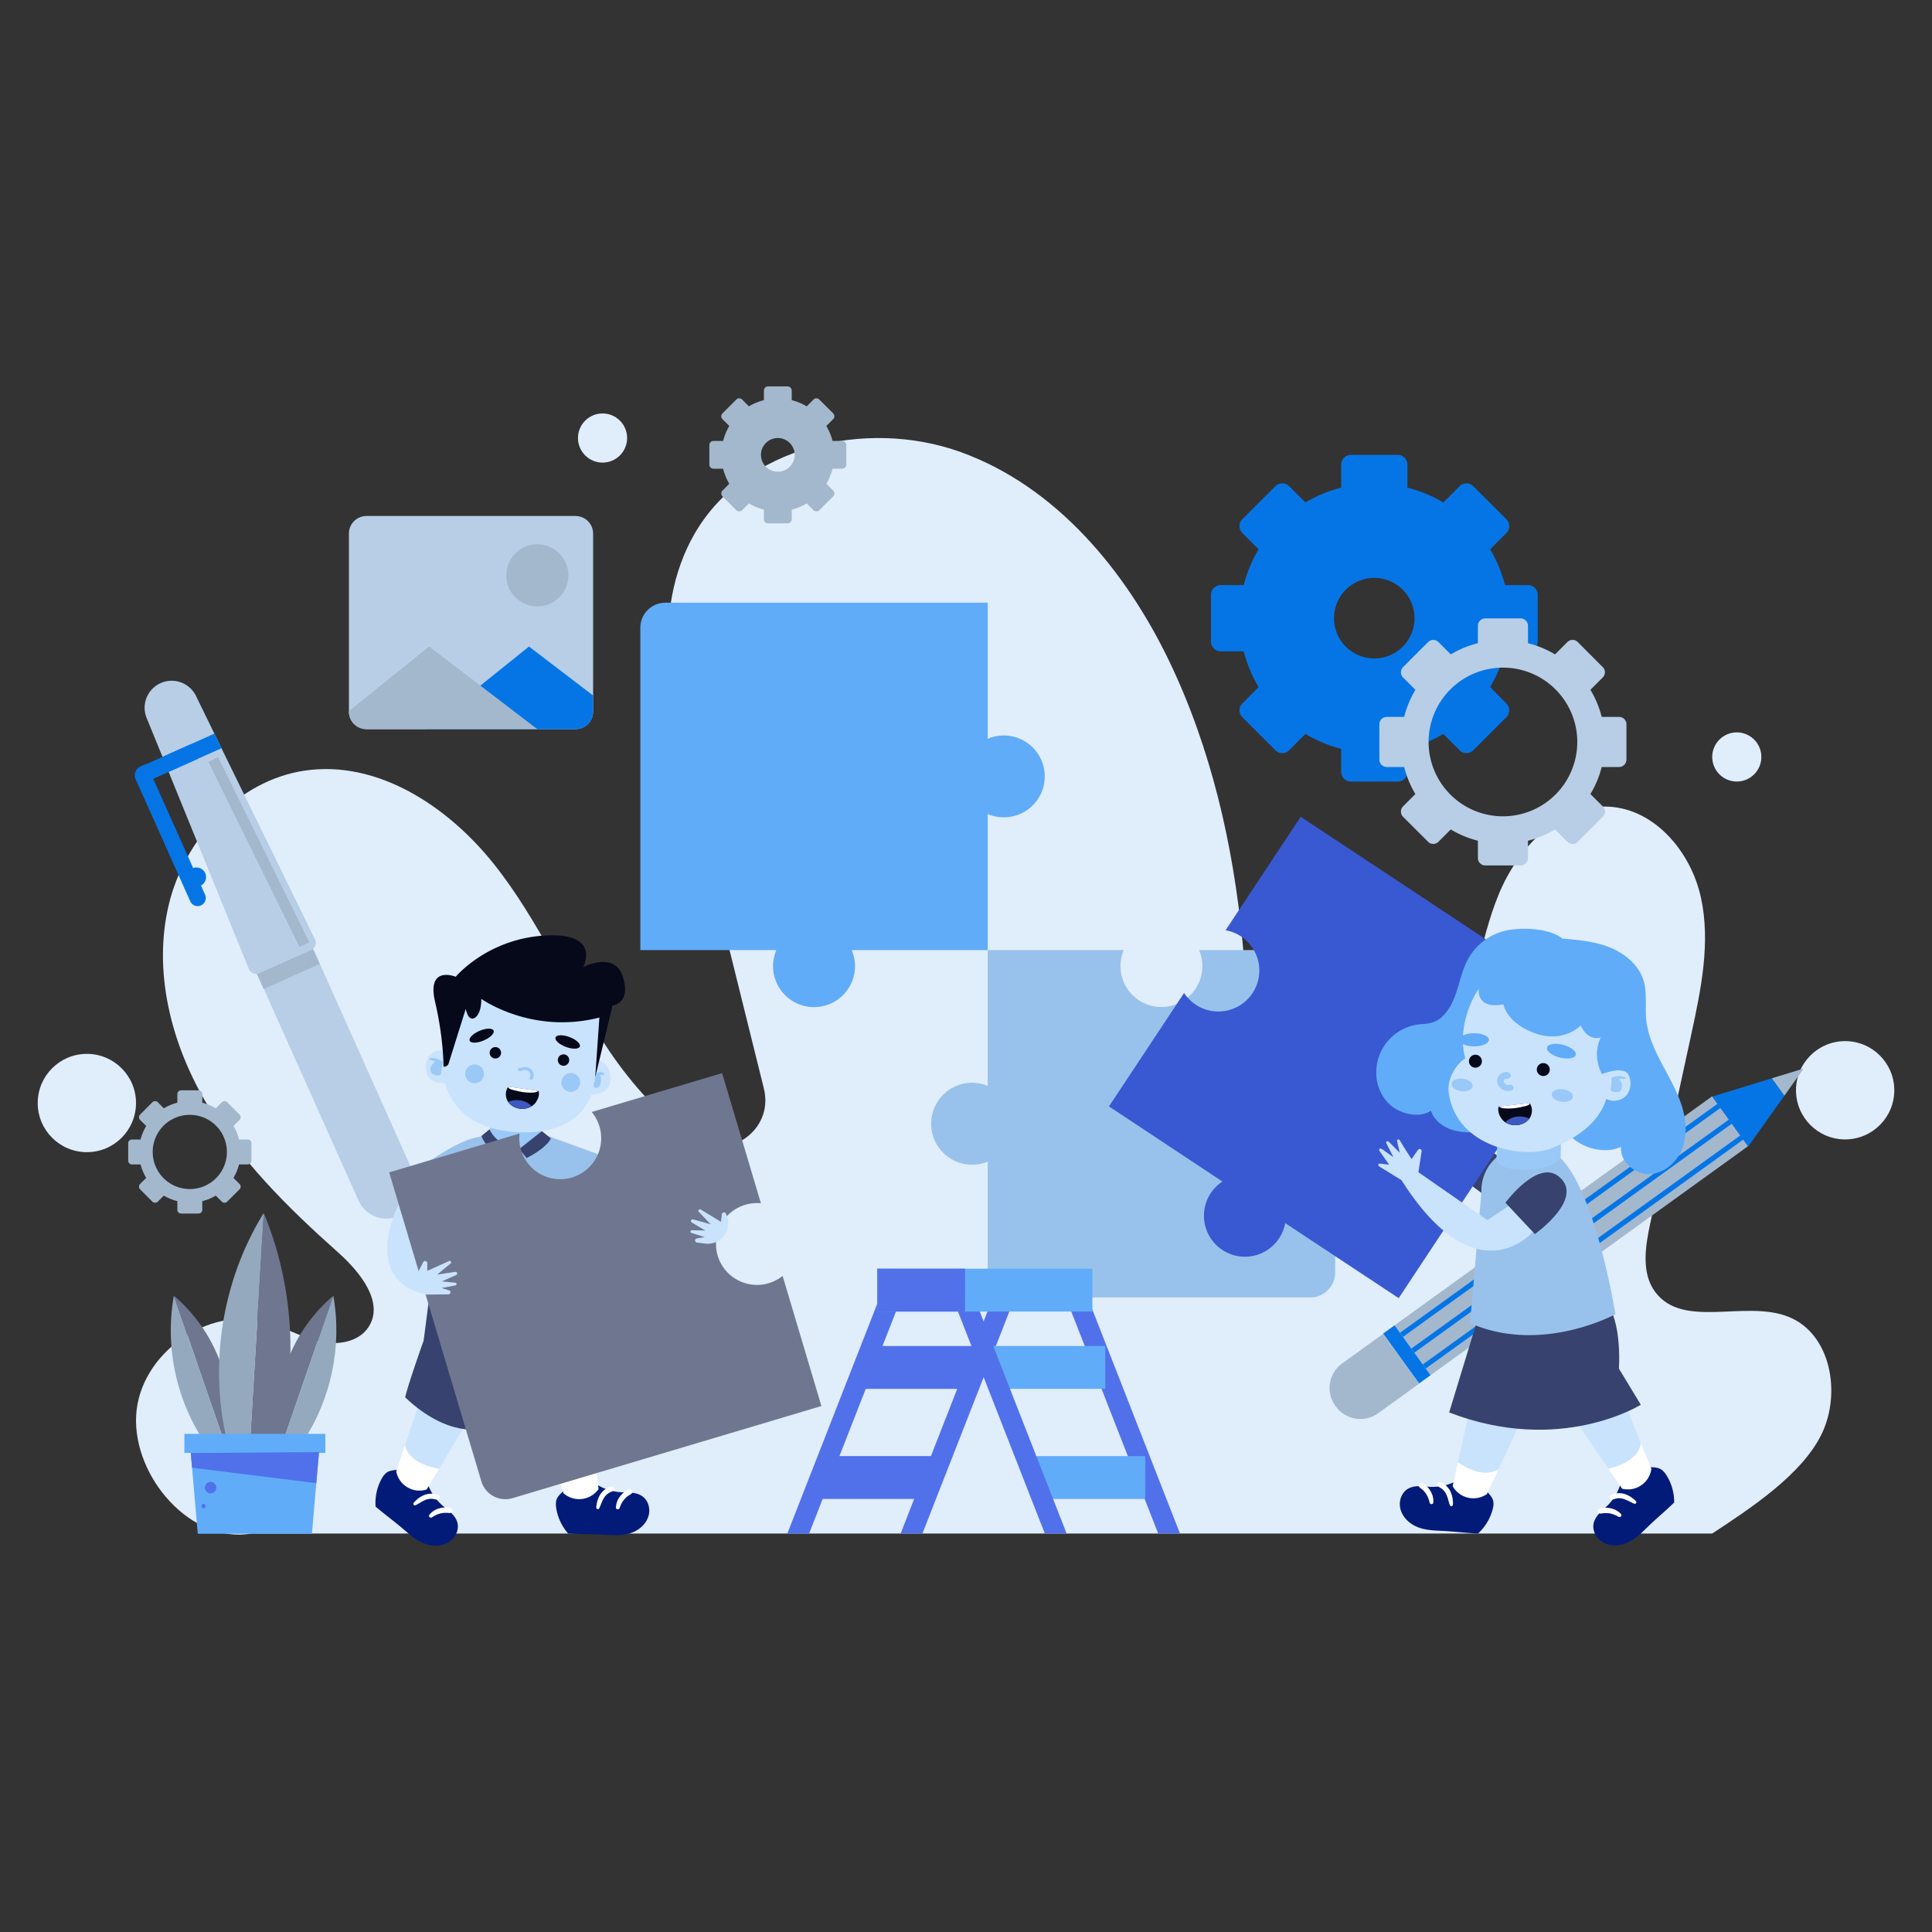 <svg xmlns="http://www.w3.org/2000/svg" data-name="Layer 1" viewBox="0 0 2500 2500" id="TeamBuildingStudy"><rect x="0" y="0" width="2500" height="2500" fill="#333333" stroke="none"/><g fill="#000000" class="color000000 svgShape"><circle cx="2387.6" cy="1410.8" r="63.6" fill="#e0edfa" class="colore0ecfa svgShape"></circle><circle cx="112.4" cy="1427.3" r="63.6" fill="#e0edfa" class="colore0ecfa svgShape"></circle><circle cx="2247.4" cy="979.5" r="31.8" fill="#e0edfa" class="colore0ecfa svgShape"></circle><circle cx="779.7" cy="566.8" r="31.8" fill="#e0edfa" class="colore0ecfa svgShape"></circle><path fill="#e0edfa" d="M2215.6,1984.4H325.5c-78.4,13.7-153.7-73.5-149.3-153s93-142.5,169.4-120.4c22.9,6.6,43.7,19.2,66.9,24.7s51.3,1.5,64.3-18.4c20.9-31.8-10.7-71.2-39.1-96.5C372.2,1562.5,308.9,1499.9,265,1424s-66.9-167.1-46.8-252.5,89.2-161.4,176-174.3c94.2-14,185.3,46.1,244.7,120.6s96.5,164.2,150.1,243c28.8,42.3,64.6,82.6,106.4,111.9,45.6,32.1,106.5-9.8,93.1-63.9L895.1,1032c-28-113.1-54.5-239.3,3.2-340.5C963.1,578,1120.2,540.6,1243.2,585s213.3,153,269.9,270.8c54.2,113,82.6,237.1,94.6,361.8,4.5,47.1,7,95.3,24.4,139.2s53.3,84.1,100,91.6c64.5,10.4,123.1-44,149.7-103.6s32.7-126.8,57.4-187.2,78.7-117.9,143.9-113.7c59.4,3.9,105.2,59.3,117.9,117.5s.2,118.5-12.4,176.7q-26.5,122.1-53,244.1c-6.5,30.3-12.2,64.9,6.3,89.7,36.3,48.3,116.1,9.7,172.3,32,54.6,21.6,68.6,97.8,43.4,150.9S2264.6,1952.1,2215.6,1984.4Z" class="colore0ecfa svgShape"></path><path fill="#b7cee6" d="M400.6,1217.5,536.4,1521a39.7,39.7,0,0,1-72.5,32.4L328.1,1249.9Z" class="colorb7d0e6 svgShape"></path><rect width="79.4" height="32.5" x="331.3" y="1232.3" fill="#a3b8cd" transform="rotate(-24.1 371.31 1249.149)" class="colora3bacd svgShape"></rect><path fill="#0575e6" d="M247.3,1121.2h6.8a12.4,12.4,0,0,1,12.4,12.4v0a12.4,12.4,0,0,1-12.4,12.4h-6.8a0,0,0,0,1,0,0v-24.8a0,0,0,0,1,0,0Z" transform="rotate(-24.1 257.287 1133.95)" class="color7a8b9a svgShape"></path><path fill="#b7cee6" d="M402.6,1229.3l-67,30a10.1,10.1,0,0,1-13.5-5.4L218.2,998.8l-7.9-19.4-20.1-49.2a35,35,0,0,1,63.9-28.6l23.3,47.7,9.2,18.9,121,247.4A10.2,10.2,0,0,1,402.6,1229.3Z" class="colorb7d0e6 svgShape"></path><polygon fill="#0575e6" points="286.6 968.2 218.2 998.8 210.3 979.4 277.4 949.3 286.6 968.2" class="color7a8b9a svgShape"></polygon><rect width="70.6" height="20.97" x="184.1" y="976.3" fill="#0575e6" transform="rotate(-24.1 219.536 987.279)" class="color7a8b9a svgShape"></rect><path fill="#0575e6" d="M122.1,1071.8H307.7a10.5,10.5,0,0,1,10.5,10.5v0a10.5,10.5,0,0,1-10.5,10.5H134.6a12.4,12.4,0,0,1-12.4-12.4v-8.5a0,0,0,0,1,0,0Z" transform="rotate(65.9 220.249 1082.108)" class="color7a8b9a svgShape"></path><rect width="14" height="267.11" x="327.8" y="969.1" fill="#a3b8cd" transform="rotate(-26.2 334.64 1102.322)" class="colora3bacd svgShape"></rect><path fill="#a3b8cd" d="M1836.2,1790.6l-53,38.2a39.2,39.2,0,0,1-54.6-8.8l-.8-1.1a39.2,39.2,0,0,1,8.9-54.6l53-38.2Z" class="colora3bacd svgShape"></path><rect width="506.8" height="79.58" x="1779.9" y="1559.7" fill="#a3b8cd" transform="rotate(-35.8 2032.567 1599.134)" class="colora3bacd svgShape"></rect><polygon fill="#0575e6" points="2262.1 1483.6 2215.6 1419 2292.8 1395.3 2309 1417.8 2262.1 1483.6" class="color7a8b9a svgShape"></polygon><polygon fill="#a3b8cd" points="2309 1417.8 2292.8 1395.3 2333.9 1382.7 2309 1417.8" class="colora3bacd svgShape"></polygon><rect width="18.3" height="79.58" x="1811.2" y="1713.2" fill="#0575e6" transform="rotate(-35.8 1819.73 1752.628)" class="color7a8b9a svgShape"></rect><rect width="6.6" height="506.78" x="2015.3" y="1325.6" fill="#0575e6" transform="rotate(54.2 2018.753 1579.447)" class="color7a8b9a svgShape"></rect><rect width="6.6" height="506.78" x="2030" y="1346.1" fill="#0575e6" transform="rotate(54.2 2033.523 1599.877)" class="color7a8b9a svgShape"></rect><rect width="6.6" height="506.78" x="2044.8" y="1366.5" fill="#0575e6" transform="rotate(54.2 2048.195 1620.357)" class="color7a8b9a svgShape"></rect><path fill="#0575e6" d="M1977.1,757.1h-29.7a173.5,173.5,0,0,0-19.2-46.3l21-21a12.9,12.9,0,0,0,0-18l-42.7-42.6a12.6,12.6,0,0,0-17.9,0l-21,21a175.5,175.5,0,0,0-46.4-19.2V601.3a12.6,12.6,0,0,0-12.6-12.7h-60.4a12.7,12.7,0,0,0-12.7,12.7V631a174.8,174.8,0,0,0-46.3,19.2l-21-21a12.6,12.6,0,0,0-17.9,0l-42.7,42.6a12.7,12.7,0,0,0,0,18l21,21a173.5,173.5,0,0,0-19.2,46.3h-29.7a12.7,12.7,0,0,0-12.7,12.7v60.3a12.7,12.7,0,0,0,12.7,12.7h29.7a173.5,173.5,0,0,0,19.2,46.3l-21,21.1a12.6,12.6,0,0,0,0,17.9l42.7,42.7a12.7,12.7,0,0,0,17.9,0l21-21.1a175.1,175.1,0,0,0,46.3,19.3v29.7a12.6,12.6,0,0,0,12.7,12.6h60.4a12.5,12.5,0,0,0,12.6-12.6V969a175.7,175.7,0,0,0,46.4-19.3l21,21.1a12.7,12.7,0,0,0,17.9,0l42.7-42.7a12.7,12.7,0,0,0,0-17.9l-21-21.1a173.5,173.5,0,0,0,19.2-46.3h29.7a12.7,12.7,0,0,0,12.7-12.7V769.8A12.7,12.7,0,0,0,1977.1,757.1ZM1778.4,852a52.1,52.1,0,1,1,52-52A52,52,0,0,1,1778.4,852Z" class="color7a8b9a svgShape"></path><path fill="#a3b8cd" d="M1089.8,570.6h-12.5a73.5,73.5,0,0,0-8-19.4l8.8-8.8a5.3,5.3,0,0,0,0-7.5L1060.2,517a5.3,5.3,0,0,0-7.5,0l-8.8,8.8a73.5,73.5,0,0,0-19.4-8V505.3a5.4,5.4,0,0,0-5.4-5.3H993.9a5.4,5.4,0,0,0-5.4,5.3v12.5a73.5,73.5,0,0,0-19.4,8l-8.8-8.8a5.3,5.3,0,0,0-7.5,0l-17.9,17.9a5.3,5.3,0,0,0,0,7.5l8.8,8.8a73.5,73.5,0,0,0-8,19.4H923.2a5.3,5.3,0,0,0-5.3,5.3v25.3a5.3,5.3,0,0,0,5.3,5.3h12.5a72.8,72.8,0,0,0,8,19.5l-8.8,8.8a5.3,5.3,0,0,0,0,7.5l17.9,17.9a5.4,5.4,0,0,0,7.5,0l8.8-8.8a73.5,73.5,0,0,0,19.4,8v12.5a5.4,5.4,0,0,0,5.4,5.3h25.2a5.4,5.4,0,0,0,5.4-5.3V659.4a73.5,73.5,0,0,0,19.4-8l8.8,8.8a5.4,5.4,0,0,0,7.5,0l17.9-17.9a5.3,5.3,0,0,0,0-7.5l-8.8-8.8a72.8,72.8,0,0,0,8-19.5h12.5a5.3,5.3,0,0,0,5.3-5.3V575.9A5.3,5.3,0,0,0,1089.8,570.6Zm-83.3,39.8a21.8,21.8,0,1,1,21.8-21.8A21.9,21.9,0,0,1,1006.5,610.4Z" class="colora3bacd svgShape"></path><path fill="#b7cee6" d="M2095.1,927.7h-22.5a130.9,130.9,0,0,0-14.6-35.1l15.9-15.9a9.4,9.4,0,0,0,0-13.5l-32.2-32.3a9.5,9.5,0,0,0-13.6,0l-15.9,15.9a126.9,126.9,0,0,0-35-14.5V809.8a9.6,9.6,0,0,0-9.6-9.6H1922a9.6,9.6,0,0,0-9.6,9.6v22.5a127.5,127.5,0,0,0-35.1,14.5l-15.9-15.9a9.4,9.4,0,0,0-13.5,0l-32.3,32.3a9.6,9.6,0,0,0,0,13.5l15.9,15.9a130.7,130.7,0,0,0-14.5,35.1h-22.5a9.5,9.5,0,0,0-9.6,9.5v45.7a9.6,9.6,0,0,0,9.6,9.6H1817a130,130,0,0,0,14.5,35l-15.9,15.9a9.7,9.7,0,0,0,0,13.6l32.3,32.2a9.4,9.4,0,0,0,13.5,0l15.9-15.9a130.9,130.9,0,0,0,35.1,14.6v22.4a9.6,9.6,0,0,0,9.6,9.6h45.6a9.6,9.6,0,0,0,9.6-9.6v-22.4a130.2,130.2,0,0,0,35-14.6l15.9,15.9a9.5,9.5,0,0,0,13.6,0l32.2-32.2a9.5,9.5,0,0,0,0-13.6l-15.9-15.9a130.2,130.2,0,0,0,14.6-35h22.5a9.6,9.6,0,0,0,9.5-9.6V937.2A9.5,9.5,0,0,0,2095.1,927.7Zm-150.3,128.6a96.2,96.2,0,1,1,96.2-96.2A96.2,96.2,0,0,1,1944.8,1056.3Z" class="colorb7d0e6 svgShape"></path><path fill="#a3b8cd" d="M320.5,1474.5H309.3a65.8,65.8,0,0,0-7.2-17.5l7.9-7.9a4.8,4.8,0,0,0,0-6.8l-16.1-16.1a5,5,0,0,0-6.8,0l-7.9,8a62.3,62.3,0,0,0-17.4-7.3v-11.2a4.9,4.9,0,0,0-4.8-4.8H234.2a4.8,4.8,0,0,0-4.7,4.8v11.2a62.9,62.9,0,0,0-17.5,7.3l-7.9-8a5,5,0,0,0-6.8,0l-16.1,16.1a5,5,0,0,0,0,6.8l8,7.9a66.1,66.1,0,0,0-7.3,17.5H170.7a4.8,4.8,0,0,0-4.8,4.7V1502a4.9,4.9,0,0,0,4.8,4.8h11.2a66.8,66.8,0,0,0,7.3,17.4l-8,7.9a5,5,0,0,0,0,6.8l16.1,16.1a5,5,0,0,0,6.8,0l7.9-7.9a65.8,65.8,0,0,0,17.5,7.2v11.2a4.8,4.8,0,0,0,4.7,4.8H257a4.9,4.9,0,0,0,4.8-4.8v-11.2a65.2,65.2,0,0,0,17.4-7.2l7.9,7.9a5,5,0,0,0,6.8,0l16.1-16.1a4.8,4.8,0,0,0,0-6.8l-7.9-7.9a66.6,66.6,0,0,0,7.2-17.4h11.2a4.9,4.9,0,0,0,4.8-4.8v-22.8A4.8,4.8,0,0,0,320.5,1474.5Zm-74.9,64.1a48,48,0,1,1,48-48A47.9,47.9,0,0,1,245.6,1538.6Z" class="colora3bacd svgShape"></path><path fill="#98c2ec" d="M1727.7,1229.4v417.2a32.3,32.3,0,0,1-32.4,32.3H1278.1V1503.2a50.9,50.9,0,0,1-20,3.9,53,53,0,1,1,20-102V1229.4h176a53,53,0,1,0,101.8,20.8,51.6,51.6,0,0,0-4.3-20.8Z" class="color98a1ec svgShape"></path><path fill="#60acf9" d="M1351.9,1004.7a52.9,52.9,0,0,1-53,52.9,53.7,53.7,0,0,1-20.8-4.2v176h-176a53,53,0,1,1-97.5,0h-176V812.3A32.4,32.4,0,0,1,861,779.9h417.1V956a52,52,0,0,1,20.8-4.3A53,53,0,0,1,1351.9,1004.7Z" class="colorf9b760 svgShape"></path><path fill="#b7cee6" d="M767.5,690.4V920.8a22.8,22.8,0,0,1-22.8,22.7H474.2a22.7,22.7,0,0,1-22.7-22.7V690.4a22.7,22.7,0,0,1,22.7-22.7H744.7A22.8,22.8,0,0,1,767.5,690.4Z" class="colorb7d0e6 svgShape"></path><path fill="#0575e6" d="M767.5,900v20.8a22.8,22.8,0,0,1-22.8,22.7h-193l69.9-56.3,62.9-50.6Z" class="color7a8b9a svgShape"></path><path fill="#a3b8cd" d="M695.3,943.5H474.2a22.7,22.7,0,0,1-22.7-22.7v-.6l103.8-83.6,66.3,50.6Z" class="colora3bacd svgShape"></path><circle cx="695.3" cy="744.5" r="40.2" fill="#a3b8cd" class="colora3bacd svgShape"></circle><path fill="#c9e3fd" d="M515.9 1558.3s-50.6 97.7 35.8 116.9zM628.6 1799l-60.5 101.6c-43.2-7.7-43.9-30.6-43.9-30.6L559 1765.5C590.5 1767.4 628.6 1799 628.6 1799z" class="colorfdd2c9 svgShape"></path><path fill="#021b79" d="M504.1,1903.6c-5,1.6-8.3,6.2-10.7,10.7a65.4,65.4,0,0,0-7.4,35.2c11.9,10.2,25,19.7,36.8,29.9,8.3,7.2,16.9,14.6,27.4,18.3s21.9,3.2,30.8-2.4,13.9-17.1,10.3-26.8-12.5-14.7-19.8-21.3a68.3,68.3,0,0,1-15.4-20.8c-2.5-5.2-4.4-11-8.3-15.3s-12.3-8-19.6-8.6S511,1901.4,504.1,1903.6Z" class="color1a294a svgShape"></path><path fill="#ffffff" d="M568.1 1900.6l-16 26.8a30.6 30.6 0 01-38.6-20.3l-.8-2.6 11.5-34.5S524.9 1892.9 568.1 1900.6zM568.1 1935.5c-5.1-3.8-13.3-3.1-19-1a34.8 34.8 0 00-7.7 4.4c-1.2.8-2.1 1.9-3.3 2.8a14.7 14.7 0 00-3.1 3.5c-.6 1.3.7 3.1 2.1 2.7a9.5 9.5 0 003.5-1.7l3.4-1.9a42.7 42.7 0 016.7-3.5 21.9 21.9 0 017.2-1.4c2.7 0 5.3.9 8 1.2a2.8 2.8 0 002.7-1 4.2 4.2 0 00.6-1.4A2.8 2.8 0 00568.1 1935.5zM584.5 1952.3c-1.9-1.9-6-1.7-8.5-1.7a34.3 34.3 0 00-7.7 1.2 24.8 24.8 0 00-12.6 8.2c-1.8 2.2 1.1 4.9 3.3 3.4a34.2 34.2 0 0111.2-5.1 28.1 28.1 0 016.5-.7h2.6c1.6.2 3 .5 4.5-.1a3.3 3.3 0 001.9-2.4A3.5 3.5 0 00584.5 1952.3z" class="colorffffff svgShape"></path><path fill="#c9e3fd" d="M757.7,1778.3,771,1895.8c-39,20-53.5,2.3-53.5,2.3L682,1793.7C708.3,1776.3,757.7,1778.3,757.7,1778.3Z" class="colorfdd2c9 svgShape"></path><path fill="#021b79" d="M721.9,1937c-3,4.3-2.9,9.9-2.1,15a65.6,65.6,0,0,0,15.4,32.4c15.7,1,31.8.6,47.5,1.6,10.9.7,22.2,1.3,32.8-2s19.4-10.7,23.1-20.6.7-22-8-27.6-18.8-4.1-28.7-5a66.3,66.3,0,0,1-24.8-7.1c-5.2-2.7-10.1-6.1-16-7.2s-14.6,1.1-20.7,5S726.1,1931,721.9,1937Z" class="color1a294a svgShape"></path><path fill="#ffffff" d="M771,1895.8l3.5,31.1a30.7,30.7,0,0,1-43,7.2l-2.2-1.6-11.8-34.4S732,1915.8,771,1895.8Z" class="colorffffff svgShape"></path><path fill="#37436e" d="M664.6,1687.7l-107.3-23.3-9.1,70.2s-21.5,60.6-23.9,73.6c55.6,52.7,98.6,40.6,98.6,40.6l35.5-85.9,12.3,89s57,9.5,101.8-12l-21.7-156.5Z" class="color373f6e svgShape"></path><path fill="#98c2ec" d="M709,1470l81,29.4-3.2,32.9-36,6.3c-.1,21.9-2.1,102,0,144.8-79.7,18.9-115.7,10.8-193.5-19,6.6-39.6,16.3-83.1,22.9-122.7l-17.7,18.5L523,1527s51.2-42.5,87.7-53.8C632.7,1466.3,690.2,1467.8,709,1470Z" class="color98a1ec svgShape"></path><path fill="#ffffff" d="M792.1 1923.6c-6.3.1-12.4 5.6-15.7 10.7a39.7 39.7 0 00-3.5 8.2c-.4 1.4-.5 2.8-.8 4.2a10.8 10.8 0 00-.4 4.7 2 2 0 003.3.9 11.4 11.4 0 001.7-3.5c.4-1.3 1.1-2.4 1.5-3.6a38.9 38.9 0 013.3-6.8 19.8 19.8 0 014.9-5.5c2.2-1.7 4.8-2.5 7.1-3.9a3 3 0 001.5-2.4 6.6 6.6 0 00-.4-1.5A2.8 2.8 0 00792.1 1923.6zM815.4 1927.1c-2.8-.4-5.8 2.2-7.8 3.8a28.7 28.7 0 00-5.4 5.6 25.1 25.1 0 00-5.2 14.1c0 2.9 3.9 3.2 4.8.7a32 32 0 015.8-10.8 28.5 28.5 0 014.7-4.5l.2-.2.8-.5 1.2-.8a8.5 8.5 0 003.5-2.7 3.1 3.1 0 000-3.1A3 3 0 00815.4 1927.1z" class="colorffffff svgShape"></path><ellipse cx="673.2" cy="1503.7" fill="#37436e" rx="3.1" ry="4.3" transform="rotate(-7.1 670.01 1497.86)" class="color373f6e svgShape"></ellipse><ellipse cx="675.8" cy="1525.7" fill="#37436e" rx="3.1" ry="4.3" transform="rotate(-7.1 672.74 1519.065)" class="color373f6e svgShape"></ellipse><path fill="#9ac9f8" d="M634.2,1453.6l-.7,24.7s38.1,18.6,68.4.6l-1.2-25.7Z" class="colorf8a19a svgShape"></path><path fill="#c9e3fd" d="M765.5 1416.5s27.8.4 24.2-24.4-23-18.9-23-18.9zM577.9 1401.4s-27.6 3.8-26.9-21.3 24.8-20.7 24.8-20.7z" class="colorfdd2c9 svgShape"></path><path fill="#c9e3fd" d="M572.5,1377.2s-4.9,82.3,96.6,87.8,101.4-72.1,101.4-72.1l8.7-87.4-159.7-30.3-28.1,14.7Z" class="colorfdd2c9 svgShape"></path><circle cx="641" cy="1362.3" r="7.4" fill="#05091a" class="color091a05 svgShape"></circle><circle cx="729.2" cy="1371.7" r="7.4" fill="#05091a" class="color091a05 svgShape"></circle><ellipse cx="623.6" cy="1339.8" fill="#05091a" rx="16.8" ry="6.8" transform="rotate(-23 624.231 1340.88)" class="color091a05 svgShape"></ellipse><ellipse cx="734.4" cy="1347.2" fill="#05091a" rx="6.8" ry="16.8" transform="rotate(-69.5 735.287 1347.626)" class="color091a05 svgShape"></ellipse><path fill="#9ac9f8" d="M686.6,1383.1c-4.4-3.4-10.2-2.4-15.1-.9a1.9,1.9,0,0,0-1.2,2.6,2.4,2.4,0,0,0,2.9,1.2c3.3-1.1,7.5-2.1,10.4,0a6.5,6.5,0,0,1,1.7,8.4c-.6,1,.2,2.2,1.1,2.7a2.5,2.5,0,0,0,3-1A10.3,10.3,0,0,0,686.6,1383.1Z" class="colorf8a19a svgShape"></path><path fill="#05091a" d="M691.6,1428.6a27.9,27.9,0,0,1-3.8,3,24.4,24.4,0,0,1-11.8,3.3c-7.1,0-14.3-3.1-18.3-8.9h-.1c-3.8-5.6-4.2-13.9-.1-19.3a.9.9,0,0,1,.3-.5l11.3,1.6,17.1,2.4,10.4,1.5h.3C698.7,1417.1,695.5,1424.4,691.6,1428.6Z" class="color091a05 svgShape"></path><path fill="#3d58bf" d="M687.8,1431.6a24.4,24.4,0,0,1-11.8,3.3c-7.1,0-14.3-3.1-18.3-8.9h-.1c1.9-1.4,5.6-1.9,7.6-2.2a29,29,0,0,1,9.3.3,27.7,27.7,0,0,1,9.7,4A11.3,11.3,0,0,1,687.8,1431.6Z" class="colorbf473d svgShape"></path><path fill="#ffffff" d="M696.6,1411.6c-2.3,1.9-5.5,2.2-8.5,2.3a85.3,85.3,0,0,1-11.2-.7,89,89,0,0,1-10-2.1c-2.4-.6-7.3-1.4-8.9-3.5a1.6,1.6,0,0,1-.5-1,.9.9,0,0,1,.3-.5l11.3,1.6,17.1,2.4Z" class="colorffffff svgShape"></path><circle cx="614.1" cy="1389.6" r="12.2" fill="#9ac9f8" class="colorf8a19a svgShape"></circle><circle cx="738.6" cy="1400.7" r="12.2" fill="#9ac9f8" class="colorf8a19a svgShape"></circle><path fill="#9ac9f8" d="M570.8 1388.2a45.6 45.6 0 012.7-13.6 22.7 22.7 0 00-15.9-5.6 2.6 2.6 0 00-1.7.5 1 1 0 00-.3 1.5 2 2 0 00.8.4l7 2a19.5 19.5 0 00-5.4 6.4c-1.2 2.8-1.6 6.3.4 8.6s3.3 2.2 5.3 2.7a8.8 8.8 0 004.8.3A2.9 2.9 0 00570.8 1388.2zM768.3 1403.1a72.5 72.5 0 002.6-13.6c3.5-2.6 7.1-2.9 10.2-1.2a1.3 1.3 0 01.7.9 1.6 1.6 0 01-.3 1.6h-4.9a20.1 20.1 0 011 7.5c-.1 2.9-1 6.4-2.7 8a4.8 4.8 0 01-3.6 1.2 3.8 3.8 0 01-2.7-1C767.8 1405.9 767.8 1404.6 768.3 1403.1z" class="colorf8a19a svgShape"></path><path fill="#05091a" d="M573.9,1380.2h.1a5.9,5.9,0,0,0,6.5-4l22.2-70.8s3,17.3,11.9,11.5,8.2-24.4,8.2-24.4,65.1,46.7,152.8,24.2l-5.4,77.4,22.4-93s24.2-2.2,13.5-36.8-51.6-12.7-51.6-12.7,24.7-45.4-49.7-41-115.1,53.3-115.1,53.3-37.9-15.5-26.7,32.5S573.9,1380.2,573.9,1380.2Z" class="color091a05 svgShape"></path><path fill="#37436e" d="M622.9 1470l10.6-8.7s7.4 20.9 38.4 25.5l-10.8 11.7S633.3 1495.6 622.9 1470zM701.2 1463.7l-29.3 23.1 9.6 11.7s24.8-12 31.4-25.4z" class="color373f6e svgShape"></path><path fill="#6f768f" d="M928.7,1624.9a53.1,53.1,0,0,0,65.9,35.6,54,54,0,0,0,18.1-9.5l50.2,168.4L663.2,1938.6a32.4,32.4,0,0,1-40.3-21.7L503.6,1517.1l168.7-50.3a53,53,0,1,0,103.4-9.2,54.4,54.4,0,0,0-10-18.7l168.7-50.3L984.6,1557a54.5,54.5,0,0,0-20.3,2A53,53,0,0,0,928.7,1624.9Z" class="color878f6f svgShape"></path><path fill="#c9e3fd" d="M540.9 1646.3l6.6-12.8a2.8 2.8 0 015.4 1.1v9.9l27.9-12.6a1.9 1.9 0 012.1 3.2l-17.2 14.2 23.6-3.6a2.2 2.2 0 011.2 4.1l-18.9 8.3 17.3 1.7a1.8 1.8 0 01.1 3.6l-17.7 3.3 9.6 2.9a2.7 2.7 0 01-.8 5.3l-29.7.3zM939.9 1594.3a26.5 26.5 0 00.8-20.5l-1.2-3.1a2.8 2.8 0 00-5.4.5l-1.2 9.8-26.3-15.9a1.9 1.9 0 00-2.4 2.9l15.4 16.2-23-6.4a2.2 2.2 0 00-1.7 3.9l17.8 10.6-17.4-.4a1.8 1.8 0 00-.6 3.5l17.3 5.4-9.9 1.7a2.7 2.7 0 00.1 5.4l10.3 1.3a26.5 26.5 0 0027.4-14.9z" class="colorfdd2c9 svgShape"></path><polygon fill="#37436e" points="1942.9 1498.7 1925.6 1487.3 1901 1531.8 1925.8 1550.2 1942.9 1498.7" class="color373f6e svgShape"></polygon><path fill="#3959d3" d="M1809.9,1679.8l-146.8-97.1a54.3,54.3,0,0,1-7.9,19.6,53,53,0,1,1-73.4-73.4L1435,1431.7l97.2-146.8a53,53,0,1,0,53.7-81.2l97.2-146.8,347.8,230.2a32.5,32.5,0,0,1,9.2,44.9Z" class="colord35d39 svgShape"></path><path fill="#60acf9" d="M2021.9,1214.5c21,1.8,42.3,3.7,61.8,11.7s37.2,22.9,43.2,43c4.6,15.8,1.7,32.8,3.2,49.2,1.8,19.4,9.8,37.8,18.8,55.1s19.1,34.2,25.7,52.6,9.3,38.9,3.2,57.4-22.6,34.4-42.1,35.7-39.5-15.5-38.1-35c-3.8.9-7.9,3-11.8,3.5a64.9,64.9,0,0,1-40.7-7.9,64.2,64.2,0,0,1-27.4-31c-34.1,7.8-66.7,14.3-101.6,16-12.6.7-25.5.9-37.5-3s-23.2-12.5-26.9-24.6c-13.8,9.3-35.3,5.2-48.9-4.4s-21.4-26.2-21.9-42.9a62.7,62.7,0,0,1,59.2-64.7c12.9-.8,21.2-3.6,29.7-13.4s13.2-22.3,16.9-34.7,6.9-25.2,13.2-36.5a74.8,74.8,0,0,1,50-36.7C1970.8,1199.7,2005.2,1201.3,2021.9,1214.5Z" class="colorf9b760 svgShape"></path><path fill="#c9e3fd" d="M2014.5,1803.1l66.9,97.5c42.6-10.4,41.8-33.3,41.8-33.3l-41.4-102.1C2050.5,1769.2,2014.5,1803.1,2014.5,1803.1Z" class="colorfdd2c9 svgShape"></path><path fill="#021b79" d="M2145.4,1899.6c5.1,1.3,8.7,5.6,11.4,10a65.6,65.6,0,0,1,9.6,34.6c-11.2,11-23.7,21.2-34.9,32.2-7.8,7.7-15.9,15.6-26.1,20s-21.7,4.6-30.9-.5-14.9-16.1-12-26,11.5-15.5,18.4-22.5a67.1,67.1,0,0,0,14.1-21.7c2.2-5.5,3.6-11.3,7.3-15.9s11.8-8.7,19-9.8S2138.4,1897.8,2145.4,1899.6Z" class="color1a294a svgShape"></path><path fill="#ffffff" d="M2081.4 1900.6l17.6 25.8a30.7 30.7 0 0037.3-22.7l.6-2.7-13.7-33.7S2124 1890.2 2081.4 1900.6zM2083.6 1935.5c4.9-4.1 13-4 18.8-2.2a34.5 34.5 0 018 3.8c1.3.8 2.3 1.8 3.5 2.7a12.6 12.6 0 013.3 3.2 2 2 0 01-1.9 2.9 10.2 10.2 0 01-3.6-1.5 135.8 135.8 0 00-10.4-4.7 22.6 22.6 0 00-7.3-1c-2.7.2-5.2 1.3-7.9 1.8a3.2 3.2 0 01-2.7-.9 3.1 3.1 0 01-.7-1.4A2.6 2.6 0 012083.6 1935.5zM2068.3 1953.3c1.8-2.1 5.8-2.1 8.3-2.2a25.5 25.5 0 017.8.7 24.5 24.5 0 0113.1 7.3c1.9 2.1-.8 4.9-3.1 3.6a36.9 36.9 0 00-11.5-4.4 35 35 0 00-6.5-.3h-1.1l-1.5.2a8.6 8.6 0 01-4.5.1 3 3 0 01-2-2.3A3.2 3.2 0 012068.3 1953.3z" class="colorffffff svgShape"></path><path fill="#c9e3fd" d="M1912.3,1777.1l-25.8,115.4c36.6,24.1,52.9,8,52.9,8l46.5-99.9C1961.7,1780.4,1912.3,1777.1,1912.3,1777.1Z" class="colorfdd2c9 svgShape"></path><path fill="#021b79" d="M1930.9,1938.7c2.5,4.6,1.8,10.2.4,15.1a64.7,64.7,0,0,1-18.8,30.6c-15.6-.7-31.6-2.8-47.3-3.5-11-.5-22.3-1-32.4-5.5s-18.2-12.8-20.7-23,1.6-21.9,10.9-26.5,19.1-2.1,29-1.9a67.2,67.2,0,0,0,25.5-4.4c5.4-2.2,10.7-5,16.6-5.5s14.4,2.7,20.1,7.3S1927.4,1932.3,1930.9,1938.7Z" class="color1a294a svgShape"></path><path fill="#ffffff" d="M1886.5 1892.5l-6.8 30.5a30.7 30.7 0 0042 11.8l2.3-1.3 15.4-33S1923.1 1916.6 1886.5 1892.5zM1862.5 1917.9c6.3.8 11.8 6.8 14.5 12.3a39.9 39.9 0 012.6 8.5c.3 1.4.2 2.9.4 4.3a14.8 14.8 0 01-.1 4.7c-.4 1.3-2.6 1.8-3.4.5a10.9 10.9 0 01-1.4-3.7c-.3-1.2-.8-2.4-1.1-3.7a46.1 46.1 0 00-2.5-7.1 21.3 21.3 0 00-4.3-6c-2-1.9-4.5-3-6.6-4.6a2.7 2.7 0 01-1.2-2.6 2.7 2.7 0 01.5-1.4A2.9 2.9 0 011862.5 1917.9zM1839 1918.8c2.8-.1 5.5 2.9 7.4 4.6a28.2 28.2 0 014.7 6.2 24.3 24.3 0 013.6 14.6c-.2 2.8-4.1 2.8-4.8.2a35 35 0 00-4.6-11.4 28.6 28.6 0 00-4.2-5h-.2a2.3 2.3 0 00-.7-.7l-1.1-.9a8.7 8.7 0 01-3.2-3.1 3.1 3.1 0 01.3-3.1A3.4 3.4 0 011839 1918.8z" class="colorffffff svgShape"></path><path fill="#37436e" d="M1875.2,1827.7l39.2-128.4,171.2-1.8s11.8,23.1,9.3,73.5l28.3,46.7S2019.2,1883.3,1875.2,1827.7Z" class="color373f6e svgShape"></path><path fill="#98c2ec" d="M1902.3,1712.1c92.2,40.8,188-11.5,188-11.5s-30.5-193.5-88-213.5c-25.9-9.1-45.9-3.1-60.1,6.2A56.4,56.4,0,0,0,1917,1542Z" class="color98a1ec svgShape"></path><path fill="#9ac9f8" d="M2020,1477.4l-.6,21.1s-9.5,14.8-46.5,15.2c-13.2.1-33.8-2.4-36.8-12.5,1.9-18,1.9-44.2,2.6-43.6S2020,1477.4,2020,1477.4Z" class="colorf8a19a svgShape"></path><path fill="#c9e3fd" d="M2081.1,1338c9.3-6.1-8.1,52-8.1,52,8.8-3.9,27.9-8.6,33.4-.5s4.6,20.3-1.8,27.7-17.8,9.5-26,4.7c-8.9,30-38.2,51.6-72.4,64.5s-120.9-.7-131.5-71.6c-2.5-17.3,7.4-35.6,21.2-45.4-12.3-47.7,17.6-90.2,17.6-90.2s-4.3,27.4,31.9,20.4c0,0,3.7,24,40.7,37.4s59.4-10,59.4-10S2056.2,1354.4,2081.1,1338Z" class="colorfdd2c9 svgShape"></path><path fill="#9ac9f8" d="M1942.3,1389.4a13,13,0,0,1,5-2.1c1.9-.3,4.6-.2,6.1,1.3a4.2,4.2,0,0,1,1.5,4.3,4.1,4.1,0,0,1-3.4,3,8.7,8.7,0,0,1-2.3.1h-1l-.7.3h0l-.6.4h0l-.5.6c.1-.1.1-.1.1-.2s-.1.2-.1.3l-.2.3v.2c-.1,0-.1.1-.1.2s-.1.3-.1.4v.9a2,2,0,0,0,.1.7h0l.6,1.3h.1a1.8,1.8,0,0,0,.5.7h0l.6.5.8.5h.1l.7.4.9.3,1,.2h.9l2-.3a3.9,3.9,0,0,1,1.1,7.7c-5.7,1.4-12.6-.6-15.8-5.8a13.6,13.6,0,0,1-2.1-9A11.8,11.8,0,0,1,1942.3,1389.4Z" class="colorf8a19a svgShape"></path><path fill="#a0a0a0" d="M1948.6 1396h0zM1946.4 1397.5h0l-.2.4.2-.3z" class="colora0a0a0 svgShape"></path><path fill="#05091a" d="M1944.3,1449.2a22.4,22.4,0,0,0,3.7,3.2,24.1,24.1,0,0,0,12,3.6c7.1.3,14.6-2.7,18.9-8.4h0c4.1-5.6,4.7-14,.7-19.7a1,1,0,0,0-.4-.5l-11.5,1.3-17.4,2-10.6,1.2h-.4C1937.4,1437.4,1940.4,1444.9,1944.3,1449.2Z" class="color091a05 svgShape"></path><path fill="#3d58bf" d="M1948,1452.4a24.1,24.1,0,0,0,12,3.6c7.1.3,14.6-2.7,18.9-8.4h0c-1.9-1.5-5.6-2.1-7.7-2.5a29.6,29.6,0,0,0-9.4,0,25.5,25.5,0,0,0-10,3.9A10.7,10.7,0,0,0,1948,1452.4Z" class="colorbf473d svgShape"></path><path fill="#ffffff" d="M1939.7,1431.8c2.2,2,5.5,2.4,8.5,2.5a72.4,72.4,0,0,0,11.4-.3,88.7,88.7,0,0,0,10.3-1.8c2.5-.7,7.4-1.3,9.1-3.3a4.1,4.1,0,0,0,.6-1.1,1,1,0,0,0-.4-.5l-11.5,1.3-17.4,2Z" class="colorffffff svgShape"></path><path fill="#9ac9f8" d="M2084.2,1408.6a43.3,43.3,0,0,0,1-13.9,22.3,22.3,0,0,1,16.8-1.2,4,4,0,0,1,1.6.8c.3.5.4,1.3-.1,1.6a1.5,1.5,0,0,1-.9.2h-7.3c1.5,2.2,3.1,4.9,3.5,7.6s-.1,6.5-2.6,8.2-3.8,1.2-5.8,1.2a9.8,9.8,0,0,1-4.8-.9A3.2,3.2,0,0,1,2084.2,1408.6Z" class="colorf8a19a svgShape"></path><ellipse cx="1890.9" cy="1403.1" fill="#9ac9f8" rx="8.2" ry="13.8" transform="rotate(-82.9 1891.846 1402.97)" class="colorf8a19a svgShape"></ellipse><ellipse cx="2020.8" cy="1416.8" fill="#9ac9f8" rx="8.2" ry="13.8" transform="rotate(-82.9 2021.716 1416.692)" class="colorf8a19a svgShape"></ellipse><ellipse cx="1907.5" cy="1345.5" fill="#60acf9" rx="19.2" ry="8.5" class="colorf9b760 svgShape"></ellipse><ellipse cx="2021.4" cy="1361.2" fill="#60acf9" rx="8.5" ry="19.2" transform="rotate(-75.5 2020.287 1361.308)" class="colorf9b760 svgShape"></ellipse><circle cx="1997" cy="1384" r="8.4" fill="#05091a" class="color091a05 svgShape"></circle><circle cx="1909.2" cy="1373.2" r="8.4" fill="#05091a" class="color091a05 svgShape"></circle><path fill="#c9e3fd" d="M1984.3,1593.1s-72.8,88.4-170.7-65.9l-29.3-18.1a1.9,1.9,0,0,1,1.2-3.4l12,1.4-12.6-18.1a1.9,1.9,0,0,1,2.6-2.6l15.6,11-9.3-18.2a1.9,1.9,0,0,1,3-2.1l14.5,14.6-3.4-14.8a1.8,1.8,0,0,1,3.4-1.3c6.2,10.2,15.2,24.7,15.5,24.1s4.3-6.4,8.1-11.8a2.6,2.6,0,0,1,4.7,1.9l-4.2,27.1,89.3,61.9,28.8-19.1Z" class="colorfdd2c9 svgShape"></path><path fill="#37436e" d="M1986.1,1596.9l-38.1-40.6s41.2-56,68.7-34.2C2052.2,1550.2,1986.1,1596.9,1986.1,1596.9Z" class="color373f6e svgShape"></path><path fill="#60acf9" d="M2073,1390s-16-26.8,1.7-53,20.9-.5,20.9,1.9-5.3,21.7-5.3,21.7Z" class="colorf9b760 svgShape"></path><polygon fill="#5171eb" points="1018.8 1984.4 1047 1984.4 1165.4 1681.8 1137.2 1681.8 1018.8 1984.4" class="coloreb9c51 svgShape"></polygon><rect width="147" height="55.46" x="1115.5" y="1741.7" fill="#5171eb" transform="rotate(-180 1189 1769.45)" class="coloreb9c51 svgShape"></rect><rect width="144.6" height="55.46" x="1063.8" y="1884.2" fill="#5171eb" transform="rotate(-180 1136.1 1911.9)" class="coloreb9c51 svgShape"></rect><polygon fill="#5171eb" points="1165.4 1984.4 1193.6 1984.4 1312.1 1681.8 1283.8 1681.8 1165.4 1984.4" class="coloreb9c51 svgShape"></polygon><polygon fill="#5171eb" points="1526.9 1984.4 1498.7 1984.4 1380.2 1681.8 1408.5 1681.8 1526.9 1984.4" class="coloreb9c51 svgShape"></polygon><rect width="147" height="55.46" x="1283.2" y="1741.7" fill="#60acf9" class="colorf9b760 svgShape"></rect><rect width="144.6" height="55.46" x="1337.3" y="1884.2" fill="#60acf9" class="colorf9b760 svgShape"></rect><polygon fill="#5171eb" points="1380.2 1984.4 1352 1984.4 1233.6 1681.8 1261.8 1681.8 1380.2 1984.4" class="coloreb9c51 svgShape"></polygon><rect width="278.4" height="55.46" x="1135.2" y="1641.7" fill="#60acf9" class="colorf9b760 svgShape"></rect><rect width="113.6" height="55.46" x="1135.2" y="1641.7" fill="#5171eb" class="coloreb9c51 svgShape"></rect><path fill="#6f768f" d="M294.6 1860.8l-5.8.9-63.8-185C277.9 1721.4 306.1 1792.6 294.6 1860.8zM358.8 1868.1a318.4 318.4 0 01-35.6 4.6l18.1-303.1C380.2 1663.4 386.5 1770.4 358.8 1868.1z" class="color878f6f svgShape"></path><path fill="#94a9be" d="M341.3 1569.6l-18.1 303.1a150.4 150.4 0 01-27.6-.8C269.3 1770.5 286.2 1658.6 341.3 1569.6zM288.8 1861.7l-24.4 4c-36.7-54.8-51.1-124.1-39.4-189z" class="colorb4be94 svgShape"></path><path fill="#6f768f" d="M361.7,1860.8l5.8.9,63.8-185C378.4,1721.4,350.1,1792.6,361.7,1860.8Z" class="color878f6f svgShape"></path><path fill="#94a9be" d="M367.5,1861.7c8.1,1.3,16.4,2.8,24.3,4,36.7-54.8,51.2-124.1,39.5-189Z" class="colorb4be94 svgShape"></path><polygon fill="#60acf9" points="403.6 1984.7 255.9 1984.7 245.6 1865.4 413.9 1865.4 403.6 1984.7" class="colorf9b760 svgShape"></polygon><rect width="182.4" height="24.69" x="238.6" y="1855.4" fill="#60acf9" class="colorf9b760 svgShape"></rect><polygon fill="#5171eb" points="246.9 1880.2 248.5 1899.2 409.3 1919.2 412.8 1879 246.9 1880.2" class="coloreb9c51 svgShape"></polygon><circle cx="272.5" cy="1925" r="7.4" fill="#5171eb" class="coloreb9c51 svgShape"></circle><circle cx="263.4" cy="1948.9" r="2.7" fill="#5171eb" class="coloreb9c51 svgShape"></circle></g></svg>